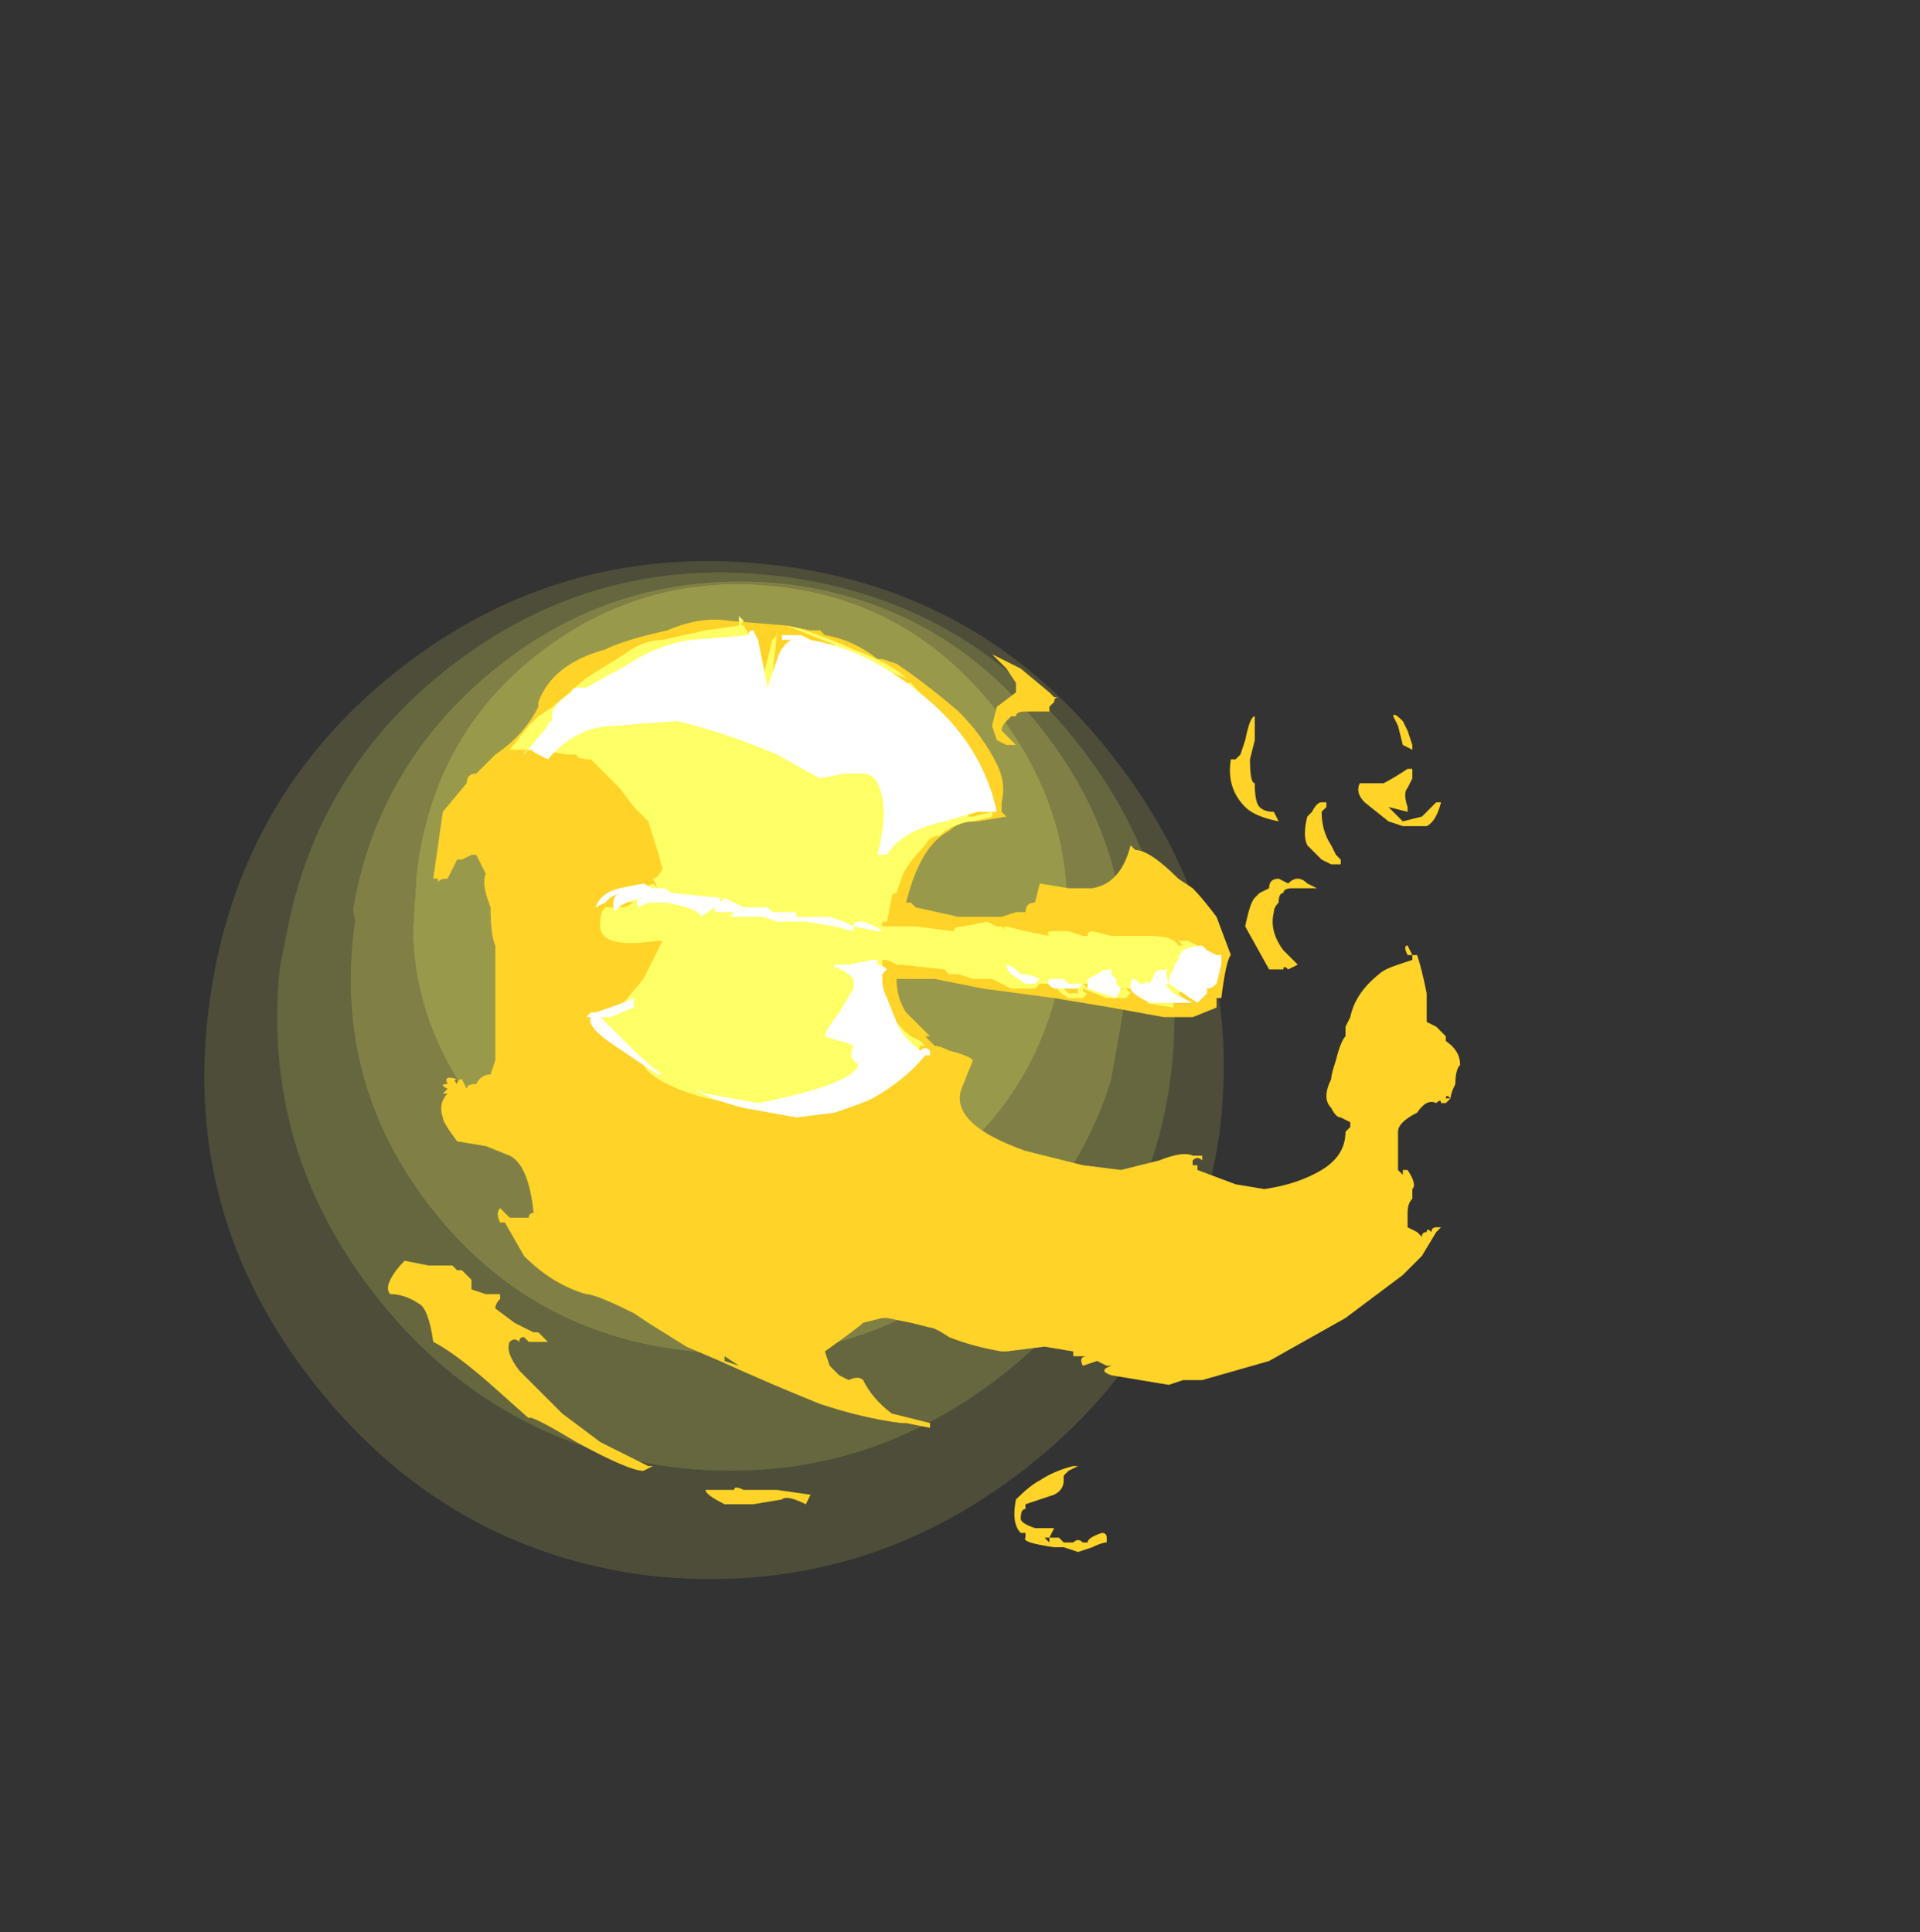 <?xml version="1.0" encoding="UTF-8" standalone="no"?>
<svg xmlns:ffdec="https://www.free-decompiler.com/flash" xmlns:xlink="http://www.w3.org/1999/xlink" ffdec:objectType="frame" height="141.6px" width="140.7px" xmlns="http://www.w3.org/2000/svg">
  <rect width="100%" height="100%" fill="#333333" stroke="none"/>
  <g transform="matrix(1.0, 0.0, 0.0, 1.0, 72.35, 70.35)">
    <use ffdec:characterId="878" height="10.4" transform="matrix(4.406, 5.639, -5.639, 4.406, -13.721, -44.255)" width="10.4" xlink:href="#shape0"/>
    <use ffdec:characterId="879" height="9.8" transform="matrix(7.0, 0.0, 0.0, 7.0, -43.75, -25.2)" width="11.2" xlink:href="#shape1"/>
  </g>
  <defs>
    <g id="shape0" transform="matrix(1.0, 0.0, 0.0, 1.0, -0.75, -0.9)">
      <path d="M9.65 2.4 Q11.15 3.95 11.15 6.1 11.15 8.25 9.65 9.8 8.15 11.3 5.95 11.3 3.8 11.3 2.3 9.8 0.75 8.25 0.75 6.1 0.75 3.95 2.3 2.4 3.8 0.9 5.95 0.9 8.15 0.9 9.65 2.4 M10.25 5.7 Q10.25 4.3 9.5 3.2 9.25 2.8 8.9 2.45 7.55 1.1 5.65 1.1 3.75 1.1 2.4 2.45 1.05 3.8 1.05 5.7 1.05 7.35 2.1 8.6 L2.4 8.95 Q3.75 10.25 5.65 10.25 7.55 10.25 8.9 8.95 10.25 7.6 10.25 5.7" fill="#ffff66" fill-opacity="0.125" fill-rule="evenodd" stroke="none"/>
      <path d="M9.25 5.25 Q9.25 3.95 8.55 2.95 L8.1 2.45 Q6.95 1.3 5.3 1.3 3.65 1.3 2.5 2.45 1.35 3.65 1.35 5.25 1.35 6.85 2.4 8.0 L2.5 8.05 Q3.65 9.25 5.3 9.25 6.95 9.25 8.1 8.05 9.25 6.9 9.25 5.25 M10.25 5.7 Q10.25 7.6 8.9 8.95 7.55 10.25 5.65 10.25 3.75 10.25 2.4 8.95 L2.1 8.6 Q1.05 7.35 1.05 5.7 1.05 3.8 2.4 2.45 3.75 1.1 5.65 1.1 7.55 1.1 8.9 2.45 9.25 2.8 9.5 3.2 10.25 4.3 10.25 5.7" fill="#ffff66" fill-opacity="0.251" fill-rule="evenodd" stroke="none"/>
      <path d="M8.2 4.9 Q8.2 3.5 7.2 2.5 6.25 1.55 4.85 1.55 3.45 1.55 2.5 2.5 1.5 3.5 1.5 4.9 1.5 6.25 2.5 7.25 L2.95 7.65 Q3.75 8.25 4.85 8.25 6.25 8.25 7.2 7.25 8.2 6.25 8.2 4.9 M9.25 5.25 Q9.25 6.9 8.1 8.05 6.95 9.25 5.3 9.25 3.65 9.25 2.5 8.05 L2.4 8.0 Q1.35 6.85 1.35 5.25 1.35 3.65 2.5 2.45 3.65 1.3 5.3 1.3 6.95 1.3 8.1 2.45 L8.55 2.95 Q9.25 3.95 9.25 5.25" fill="#ffff66" fill-opacity="0.376" fill-rule="evenodd" stroke="none"/>
      <path d="M8.2 4.9 Q8.2 6.25 7.2 7.25 6.25 8.25 4.85 8.25 3.75 8.25 2.95 7.65 L2.5 7.25 Q1.5 6.25 1.5 4.9 1.5 3.5 2.5 2.5 3.45 1.55 4.85 1.55 6.25 1.55 7.2 2.5 8.2 3.5 8.2 4.9" fill="#ffff66" fill-opacity="0.502" fill-rule="evenodd" stroke="none"/>
    </g>
    <g id="shape1" transform="matrix(1.0, 0.0, 0.0, 1.0, 6.25, 3.6)">
      <path d="M2.65 -2.15 L2.7 -2.3 Q2.75 -2.55 2.8 -2.55 L2.8 -2.3 2.75 -2.1 Q2.75 -1.85 2.8 -1.85 2.8 -1.65 2.85 -1.6 2.9 -1.55 3.0 -1.55 L3.05 -1.45 Q2.8 -1.5 2.7 -1.6 2.5 -1.8 2.55 -2.1 L2.6 -2.1 2.65 -2.15 M0.7 -2.75 L0.75 -2.75 Q0.7 -2.75 0.7 -2.7 L0.65 -2.65 0.65 -2.6 0.4 -2.6 Q0.3 -2.6 0.3 -2.55 L0.25 -2.55 0.2 -2.5 Q0.15 -2.45 0.15 -2.4 L0.3 -2.25 0.2 -2.25 0.1 -2.3 0.05 -2.45 0.1 -2.65 0.3 -2.8 0.3 -2.9 0.2 -3.05 0.05 -3.2 0.35 -3.05 0.65 -2.8 0.7 -2.75 M0.15 -1.55 L0.2 -1.5 -0.1 -1.45 Q-0.3 -1.45 -0.4 -1.35 -0.7 -1.2 -0.85 -0.6 L-0.8 -0.6 -0.75 -0.55 -0.3 -0.45 0.15 -0.45 0.3 -0.5 0.4 -0.5 Q0.4 -0.6 0.5 -0.6 L0.55 -0.8 0.85 -0.75 1.1 -0.75 Q1.4 -0.8 1.5 -1.2 L1.55 -1.15 Q1.7 -1.15 2.0 -0.85 L2.15 -0.75 Q2.25 -0.65 2.4 -0.45 L2.55 -0.05 Q2.5 0.0 2.45 0.4 L2.4 0.4 2.4 0.5 2.15 0.6 1.85 0.6 1.3 0.5 0.7 0.4 -0.05 0.3 -0.55 0.2 -0.95 0.2 Q-0.95 0.4 -0.85 0.55 L-0.6 0.8 -0.65 0.8 -0.55 0.9 Q-0.5 0.9 -0.4 0.95 -0.2 1.0 -0.15 1.05 L-0.25 1.3 Q-0.45 1.7 0.4 2.0 L1.0 2.15 1.4 2.2 1.8 2.1 Q2.05 2.0 2.15 2.05 L2.25 2.05 2.25 2.1 Q2.2 2.05 2.15 2.1 L2.15 2.15 2.2 2.15 2.2 2.2 2.6 2.35 2.9 2.4 Q3.25 2.35 3.5 2.2 3.75 2.05 3.75 1.8 L3.8 1.75 3.8 1.7 3.7 1.65 Q3.65 1.65 3.6 1.55 3.5 1.45 3.6 1.25 3.6 1.2 3.65 1.05 3.7 0.85 3.75 0.8 L3.75 0.7 3.8 0.6 Q3.85 0.35 4.1 0.15 4.15 0.1 4.3 0.05 L4.45 0.0 4.45 -0.05 4.4 -0.05 Q4.35 -0.15 4.4 -0.15 L4.45 -0.05 4.5 -0.05 Q4.55 0.1 4.6 0.35 L4.6 0.55 Q4.6 0.6 4.6 0.65 L4.7 0.7 4.8 0.8 4.8 0.85 Q4.95 0.95 4.95 1.1 4.9 1.15 4.9 1.3 4.85 1.4 4.85 1.45 L4.8 1.5 Q4.8 1.45 4.8 1.5 L4.75 1.5 Q4.75 1.45 4.7 1.5 4.7 1.45 4.7 1.5 4.6 1.45 4.5 1.6 4.3 1.7 4.3 1.8 4.3 2.05 4.3 2.15 L4.3 2.2 4.35 2.25 4.35 2.2 4.4 2.2 Q4.5 2.35 4.45 2.4 L4.45 2.5 Q4.4 2.55 4.4 2.65 4.4 2.7 4.4 2.8 L4.5 2.85 4.55 2.9 Q4.55 2.85 4.6 2.85 4.6 2.8 4.65 2.85 4.65 2.8 4.7 2.8 L4.75 2.8 4.7 2.85 4.55 3.1 4.35 3.3 3.75 3.75 2.95 4.2 2.25 4.4 2.05 4.4 1.9 4.45 1.3 4.35 Q1.15 4.3 1.3 4.25 L1.25 4.25 1.15 4.2 Q1.1 4.2 1.15 4.2 L1.0 4.25 Q0.95 4.15 1.05 4.15 L0.9 4.15 0.9 4.1 0.6 4.05 0.2 4.1 0.15 4.1 Q-0.15 4.05 -0.4 3.95 -0.55 3.85 -0.6 3.85 L-0.8 3.8 -1.05 3.75 -1.1 3.75 -1.3 3.8 Q-1.35 3.85 -1.7 4.1 L-1.65 4.25 -1.55 4.35 -1.45 4.4 Q-1.35 4.35 -1.3 4.4 -1.2 4.6 -1.0 4.75 -0.8 4.8 -0.6 4.85 L-0.6 4.9 -0.85 4.85 -0.9 4.85 Q-1.3 4.8 -1.75 4.65 -2.25 4.45 -2.8 4.2 L-3.15 4.05 -3.55 3.8 -3.7 3.7 Q-4.1 3.5 -4.2 3.5 -4.55 3.4 -4.85 3.1 L-5.05 2.75 -5.1 2.75 Q-5.15 2.65 -5.1 2.6 L-5.0 2.7 -4.95 2.7 Q-4.9 2.7 -4.8 2.7 -4.8 2.65 -4.75 2.65 -4.8 2.15 -5.0 2.05 L-5.25 1.95 -5.55 1.9 Q-5.7 1.7 -5.7 1.65 -5.75 1.5 -5.65 1.4 L-5.7 1.4 -5.65 1.35 Q-5.75 1.3 -5.65 1.3 -5.7 1.2 -5.55 1.25 -5.6 1.25 -5.55 1.3 -5.55 1.25 -5.5 1.25 L-5.45 1.35 Q-5.45 1.3 -5.35 1.3 -5.3 1.2 -5.2 1.2 L-5.15 1.05 -5.15 -0.15 Q-5.2 -0.25 -5.2 -0.55 -5.3 -0.8 -5.25 -0.9 L-5.35 -1.1 -5.4 -1.1 -5.5 -1.05 -5.55 -1.05 -5.65 -0.85 Q-5.75 -0.85 -5.75 -0.8 L-5.75 -0.85 -5.8 -0.85 -5.7 -1.55 -5.45 -1.85 Q-5.45 -1.95 -5.35 -1.95 L-5.15 -2.15 Q-4.85 -2.35 -4.7 -2.65 L-4.7 -2.7 Q-4.55 -3.1 -4.0 -3.25 -3.8 -3.35 -3.35 -3.45 -3.0 -3.6 -2.7 -3.55 L-2.1 -3.5 -1.85 -3.45 -1.75 -3.45 -1.7 -3.4 Q-1.4 -3.35 -1.15 -3.15 L-1.1 -3.15 -0.95 -3.1 Q-0.65 -2.9 -0.3 -2.6 -0.05 -2.35 0.1 -2.05 0.2 -1.85 0.15 -1.65 L0.15 -1.55 M2.8 -0.65 L2.85 -0.7 2.95 -0.75 Q2.95 -0.85 3.05 -0.85 L3.15 -0.8 Q3.2 -0.85 3.25 -0.85 3.3 -0.85 3.35 -0.8 L3.45 -0.75 3.2 -0.75 Q3.1 -0.75 3.1 -0.7 3.05 -0.7 3.05 -0.6 3.0 -0.55 3.0 -0.5 2.95 -0.3 3.1 -0.1 L3.25 0.05 3.15 0.1 Q3.1 0.05 3.1 0.1 L2.95 0.1 2.7 -0.35 Q2.75 -0.6 2.8 -0.65 M4.45 -2.2 L4.35 -2.25 4.3 -2.45 4.25 -2.55 Q4.25 -2.6 4.35 -2.5 L4.4 -2.4 4.45 -2.25 4.45 -2.2 M4.4 -1.8 Q4.35 -1.75 4.4 -1.6 L4.4 -1.55 4.2 -1.6 4.35 -1.45 4.55 -1.5 4.7 -1.65 4.75 -1.65 Q4.7 -1.45 4.6 -1.4 L4.35 -1.4 4.2 -1.45 3.95 -1.65 Q3.85 -1.75 3.9 -1.85 L4.15 -1.85 Q4.25 -1.9 4.4 -2.0 L4.45 -2.0 4.45 -1.9 4.4 -1.8 Q4.35 -1.8 4.4 -1.8 M3.7 -1.0 L3.6 -1.0 3.5 -1.05 3.35 -1.2 Q3.3 -1.3 3.35 -1.5 L3.4 -1.55 Q3.45 -1.65 3.5 -1.65 L3.55 -1.65 3.55 -1.6 3.5 -1.55 Q3.5 -1.35 3.6 -1.2 L3.65 -1.1 3.7 -1.05 3.7 -1.0 M4.8 1.5 L4.8 1.45 4.85 1.45 Q4.8 1.4 4.8 1.45 L4.8 1.5 M0.95 5.3 L0.85 5.35 0.8 5.4 0.8 5.45 Q0.8 5.55 0.7 5.6 L0.4 5.7 0.4 5.75 Q0.35 5.75 0.35 5.85 0.35 5.9 0.5 5.95 L0.7 5.95 0.65 6.05 0.75 6.05 0.8 6.1 0.9 6.1 Q0.95 6.05 1.0 6.1 L1.05 6.1 Q1.05 6.05 1.2 6.0 1.25 6.0 1.25 6.05 L1.25 6.1 Q1.2 6.1 1.1 6.15 L0.95 6.2 0.8 6.15 0.7 6.15 Q0.35 6.1 0.4 6.05 L0.4 6.0 0.35 6.0 Q0.25 5.9 0.3 5.65 0.45 5.5 0.55 5.45 0.7 5.35 0.9 5.3 L0.95 5.3 M0.45 5.65 L0.45 5.65 M0.65 6.1 L0.65 6.05 0.6 6.05 0.65 6.1 M-5.55 3.25 L-5.5 3.25 -5.4 3.35 -5.4 3.45 -5.25 3.5 -5.1 3.5 -5.1 3.55 Q-5.15 3.6 -5.15 3.65 L-4.95 3.8 -4.75 3.9 -4.7 3.9 Q-4.65 3.95 -4.6 4.0 L-4.8 4.0 -4.85 3.95 Q-4.9 3.95 -4.9 4.0 -4.95 3.95 -5.0 4.0 -5.05 4.1 -4.9 4.3 L-4.45 4.75 -4.05 5.05 -3.55 5.3 -3.5 5.3 -3.6 5.35 Q-3.75 5.35 -4.3 5.05 -4.8 4.75 -4.8 4.8 L-5.25 4.4 Q-5.6 4.1 -5.8 4.0 -5.85 3.65 -5.95 3.6 -6.1 3.5 -6.25 3.5 -6.3 3.45 -6.25 3.35 -6.2 3.25 -6.1 3.15 L-5.85 3.2 -5.6 3.2 -5.55 3.25 M-2.75 4.15 L-2.75 4.2 -2.6 4.25 -2.75 4.15 M-1.85 5.6 L-1.9 5.7 Q-2.1 5.6 -2.15 5.65 L-2.45 5.7 -2.75 5.7 Q-2.95 5.6 -2.95 5.55 L-2.65 5.55 Q-2.65 5.5 -2.55 5.55 L-2.2 5.55 -1.85 5.6" fill="#ffd327" fill-rule="evenodd" stroke="none"/>
      <path d="M0.05 -1.7 L-1.6 -3.3 -2.1 -3.5 Q-1.85 -3.45 -1.4 -3.25 -1.0 -3.1 -0.85 -2.95 -1.0 -3.0 -1.05 -3.05 L-0.85 -2.9 -0.8 -2.9 -0.45 -2.5 0.05 -1.7 M0.05 -1.5 L-0.15 -1.45 -0.2 -1.45 Q-0.4 -1.4 -0.5 -1.3 -0.6 -1.3 -0.65 -1.2 -0.85 -1.0 -0.9 -0.85 L-0.95 -0.7 Q-1.0 -0.7 -1.0 -0.65 L-1.05 -0.4 -1.1 -0.4 -1.1 -0.35 -0.75 -0.35 -0.35 -0.3 Q-0.35 -0.35 -0.25 -0.35 L0.0 -0.4 0.1 -0.35 0.15 -0.35 0.2 -0.3 Q0.15 -0.35 0.2 -0.35 L0.4 -0.3 0.65 -0.25 Q0.6 -0.3 0.7 -0.3 L0.85 -0.3 1.0 -0.25 1.05 -0.25 Q1.05 -0.3 1.1 -0.3 L1.3 -0.25 1.7 -0.25 Q1.95 -0.25 2.0 -0.15 L2.05 -0.15 2.0 -0.2 2.1 -0.2 2.2 -0.15 2.15 0.4 1.95 0.4 1.95 0.5 1.65 0.45 1.45 0.4 1.25 0.4 1.0 0.3 Q1.0 0.35 1.05 0.35 L1.0 0.4 Q0.95 0.4 0.85 0.4 0.75 0.35 0.7 0.25 L0.55 0.25 0.5 0.3 0.25 0.3 0.05 0.2 -0.15 0.2 -0.3 0.15 -0.4 0.15 -0.45 0.1 -0.9 0.05 -0.95 0.05 -1.05 0.0 -1.1 0.0 -1.1 0.1 -1.15 0.2 -1.1 0.2 Q-1.15 0.25 -1.1 0.4 -0.95 0.7 -0.8 0.8 L-0.7 0.85 -0.65 0.9 -0.7 0.9 -0.85 1.2 -1.9 1.6 -2.65 1.5 Q-3.05 1.45 -3.35 1.3 -3.55 1.2 -3.6 1.1 L-4.1 0.6 -3.85 0.5 -3.6 0.2 -3.4 -0.2 -3.45 -0.2 Q-4.1 -0.1 -4.05 -0.4 -4.05 -0.5 -4.0 -0.55 L-3.8 -0.55 -3.7 -0.6 Q-3.8 -0.6 -3.7 -0.65 L-3.6 -0.75 -3.5 -0.8 -3.45 -0.75 -3.5 -0.85 Q-3.45 -0.85 -3.4 -0.95 -3.45 -1.15 -3.55 -1.45 L-3.7 -1.6 -3.85 -1.8 -4.15 -2.1 Q-4.3 -2.1 -4.3 -2.15 L-4.4 -2.15 -4.7 -2.2 -5.0 -2.2 -4.8 -2.45 -4.7 -2.55 -4.55 -2.65 -4.2 -2.95 -3.8 -3.2 Q-3.6 -3.35 -3.4 -3.35 L-2.95 -3.45 -2.6 -3.5 -2.6 -3.6 -2.55 -3.55 Q-2.6 -3.5 -2.55 -3.5 -2.4 -3.25 -2.4 -3.15 L-2.35 -2.95 -2.25 -3.35 -2.2 -3.4 -2.2 -3.45 -2.25 -2.95 Q-1.9 -2.9 -1.35 -2.6 L-0.2 -1.55 -0.2 -1.5 -0.15 -1.5 0.05 -1.55 0.05 -1.5 M2.3 0.1 L2.1 0.3 2.0 0.35 2.05 0.4 2.15 0.4 2.3 0.1 M1.9 0.1 L1.9 0.1 M1.95 0.4 L1.9 0.35 1.5 0.3 1.1 0.3 1.2 0.35 1.45 0.3 1.5 0.35 1.45 0.4 1.65 0.45 1.85 0.45 1.95 0.4 M0.85 0.35 L0.95 0.35 0.95 0.25 0.75 0.25 0.85 0.35 M1.05 0.25 L1.0 0.25 1.05 0.3 1.05 0.25 M0.05 0.15 L0.05 0.15 M-3.6 -0.7 Q-3.7 -0.7 -3.65 -0.6 -3.7 -0.65 -3.55 -0.7 L-3.6 -0.7" fill="#ffff66" fill-rule="evenodd" stroke="none"/>
      <path d="M2.25 -0.15 L2.3 -0.1 2.4 -0.05 2.45 -0.05 2.45 0.05 2.4 0.25 Q2.35 0.3 2.3 0.3 L2.3 0.35 2.2 0.45 1.9 0.25 Q1.9 0.15 1.95 0.1 1.95 0.05 2.0 0.0 2.0 -0.05 2.05 -0.1 2.15 -0.15 2.25 -0.15 M0.0 -1.55 L-0.1 -1.55 -0.45 -1.45 Q-0.9 -1.35 -1.05 -1.1 L-1.15 -1.1 Q-1.05 -1.5 -1.1 -1.7 -1.15 -1.95 -1.3 -1.95 L-1.5 -1.95 -1.75 -1.9 Q-1.85 -1.95 -2.2 -2.15 -2.8 -2.4 -3.25 -2.5 L-3.9 -2.45 Q-4.3 -2.45 -4.6 -2.1 L-4.7 -2.15 Q-4.8 -2.2 -4.75 -2.2 -4.85 -2.2 -4.85 -2.15 L-4.6 -2.45 Q-4.6 -2.5 -4.55 -2.5 -4.6 -2.65 -4.35 -2.8 -4.35 -2.85 -4.3 -2.85 L-4.2 -2.85 -3.75 -3.1 Q-3.45 -3.3 -3.1 -3.35 L-2.5 -3.4 Q-2.5 -3.45 -2.45 -3.45 L-2.4 -3.35 -2.3 -2.85 -2.2 -3.15 Q-2.15 -3.3 -2.05 -3.35 L-2.15 -3.35 -2.15 -3.4 Q-2.1 -3.4 -2.0 -3.4 -2.05 -3.4 -2.0 -3.4 L-1.95 -3.4 -1.85 -3.35 Q-1.25 -3.25 -0.65 -2.75 -0.05 -2.25 0.1 -1.55 L0.0 -1.55 M-3.9 -0.5 Q-3.95 -0.65 -3.85 -0.7 L-3.95 -0.65 -4.0 -0.6 -4.1 -0.55 Q-4.05 -0.7 -3.85 -0.75 L-3.6 -0.8 -3.5 -0.75 -3.35 -0.75 Q-3.4 -0.75 -3.3 -0.7 L-2.8 -0.65 -2.8 -0.6 -2.75 -0.65 -2.55 -0.55 -2.3 -0.55 -2.25 -0.5 -2.0 -0.5 -2.0 -0.45 -1.65 -0.45 -1.5 -0.4 -1.4 -0.35 Q-1.4 -0.4 -1.35 -0.4 L-1.3 -0.4 Q-1.15 -0.35 -1.1 -0.3 L-1.15 -0.3 -1.4 -0.35 -1.4 -0.3 -1.6 -0.35 -1.9 -0.4 -2.2 -0.4 -2.35 -0.45 -2.7 -0.45 -2.65 -0.5 -2.85 -0.5 -2.85 -0.55 -3.0 -0.45 Q-3.0 -0.5 -3.15 -0.55 L-3.35 -0.6 -3.55 -0.6 -3.65 -0.55 Q-3.7 -0.65 -3.6 -0.65 -3.85 -0.6 -3.9 -0.5 M-1.2 0.0 L-1.15 0.0 -1.15 0.05 Q-1.1 0.05 -1.05 0.1 L-1.1 0.15 -1.1 0.2 Q-1.1 0.3 -1.05 0.4 L-0.95 0.65 Q-0.9 0.8 -0.7 0.95 -0.65 0.9 -0.6 0.95 L-0.6 1.0 Q-0.65 0.95 -0.6 1.0 L-0.65 1.0 Q-0.85 1.25 -1.2 1.45 -1.3 1.5 -1.6 1.6 L-2.0 1.65 -2.55 1.55 Q-2.95 1.45 -3.05 1.35 L-2.95 1.4 -2.4 1.5 Q-1.4 1.3 -1.35 1.1 L-1.4 1.05 Q-1.45 1.0 -1.4 0.9 -1.5 0.85 -1.55 0.85 L-1.7 0.8 Q-1.7 0.75 -1.55 0.55 L-1.4 0.3 -1.4 0.2 Q-1.5 0.1 -1.55 0.1 -1.55 0.05 -1.6 0.1 L-1.6 0.05 -1.45 0.05 -1.2 0.0 M-3.7 0.4 L-3.7 0.5 -3.95 0.6 -4.05 0.6 -3.8 0.85 Q-3.55 1.1 -3.4 1.2 L-3.45 1.2 -3.9 0.9 Q-4.2 0.7 -4.15 0.6 L-4.2 0.6 -4.15 0.55 Q-4.2 0.55 -4.1 0.55 -3.8 0.45 -3.7 0.4 M2.05 0.4 L2.15 0.45 1.7 0.45 Q1.5 0.35 1.5 0.3 L1.55 0.3 Q1.45 0.3 1.5 0.3 L1.5 0.25 Q1.5 0.2 1.55 0.2 L1.6 0.25 1.65 0.25 Q1.65 0.2 1.7 0.25 L1.75 0.15 Q1.75 0.1 1.9 0.1 1.85 0.1 1.9 0.25 1.85 0.25 1.9 0.3 L1.95 0.35 2.05 0.4 M1.2 0.35 L1.05 0.3 1.05 0.2 1.15 0.15 Q1.2 0.1 1.3 0.1 L1.3 0.15 1.35 0.2 1.35 0.25 1.4 0.3 1.35 0.4 1.2 0.35 M0.85 0.25 L1.0 0.25 0.95 0.3 0.7 0.3 Q0.6 0.25 0.65 0.2 L0.8 0.2 0.85 0.25 M0.35 0.15 Q0.45 0.15 0.55 0.2 L0.5 0.25 0.4 0.25 0.25 0.15 Q0.2 0.1 0.2 0.05 0.25 0.05 0.35 0.15" fill="#ffffff" fill-rule="evenodd" stroke="none"/>
    </g>
  </defs>
</svg>
